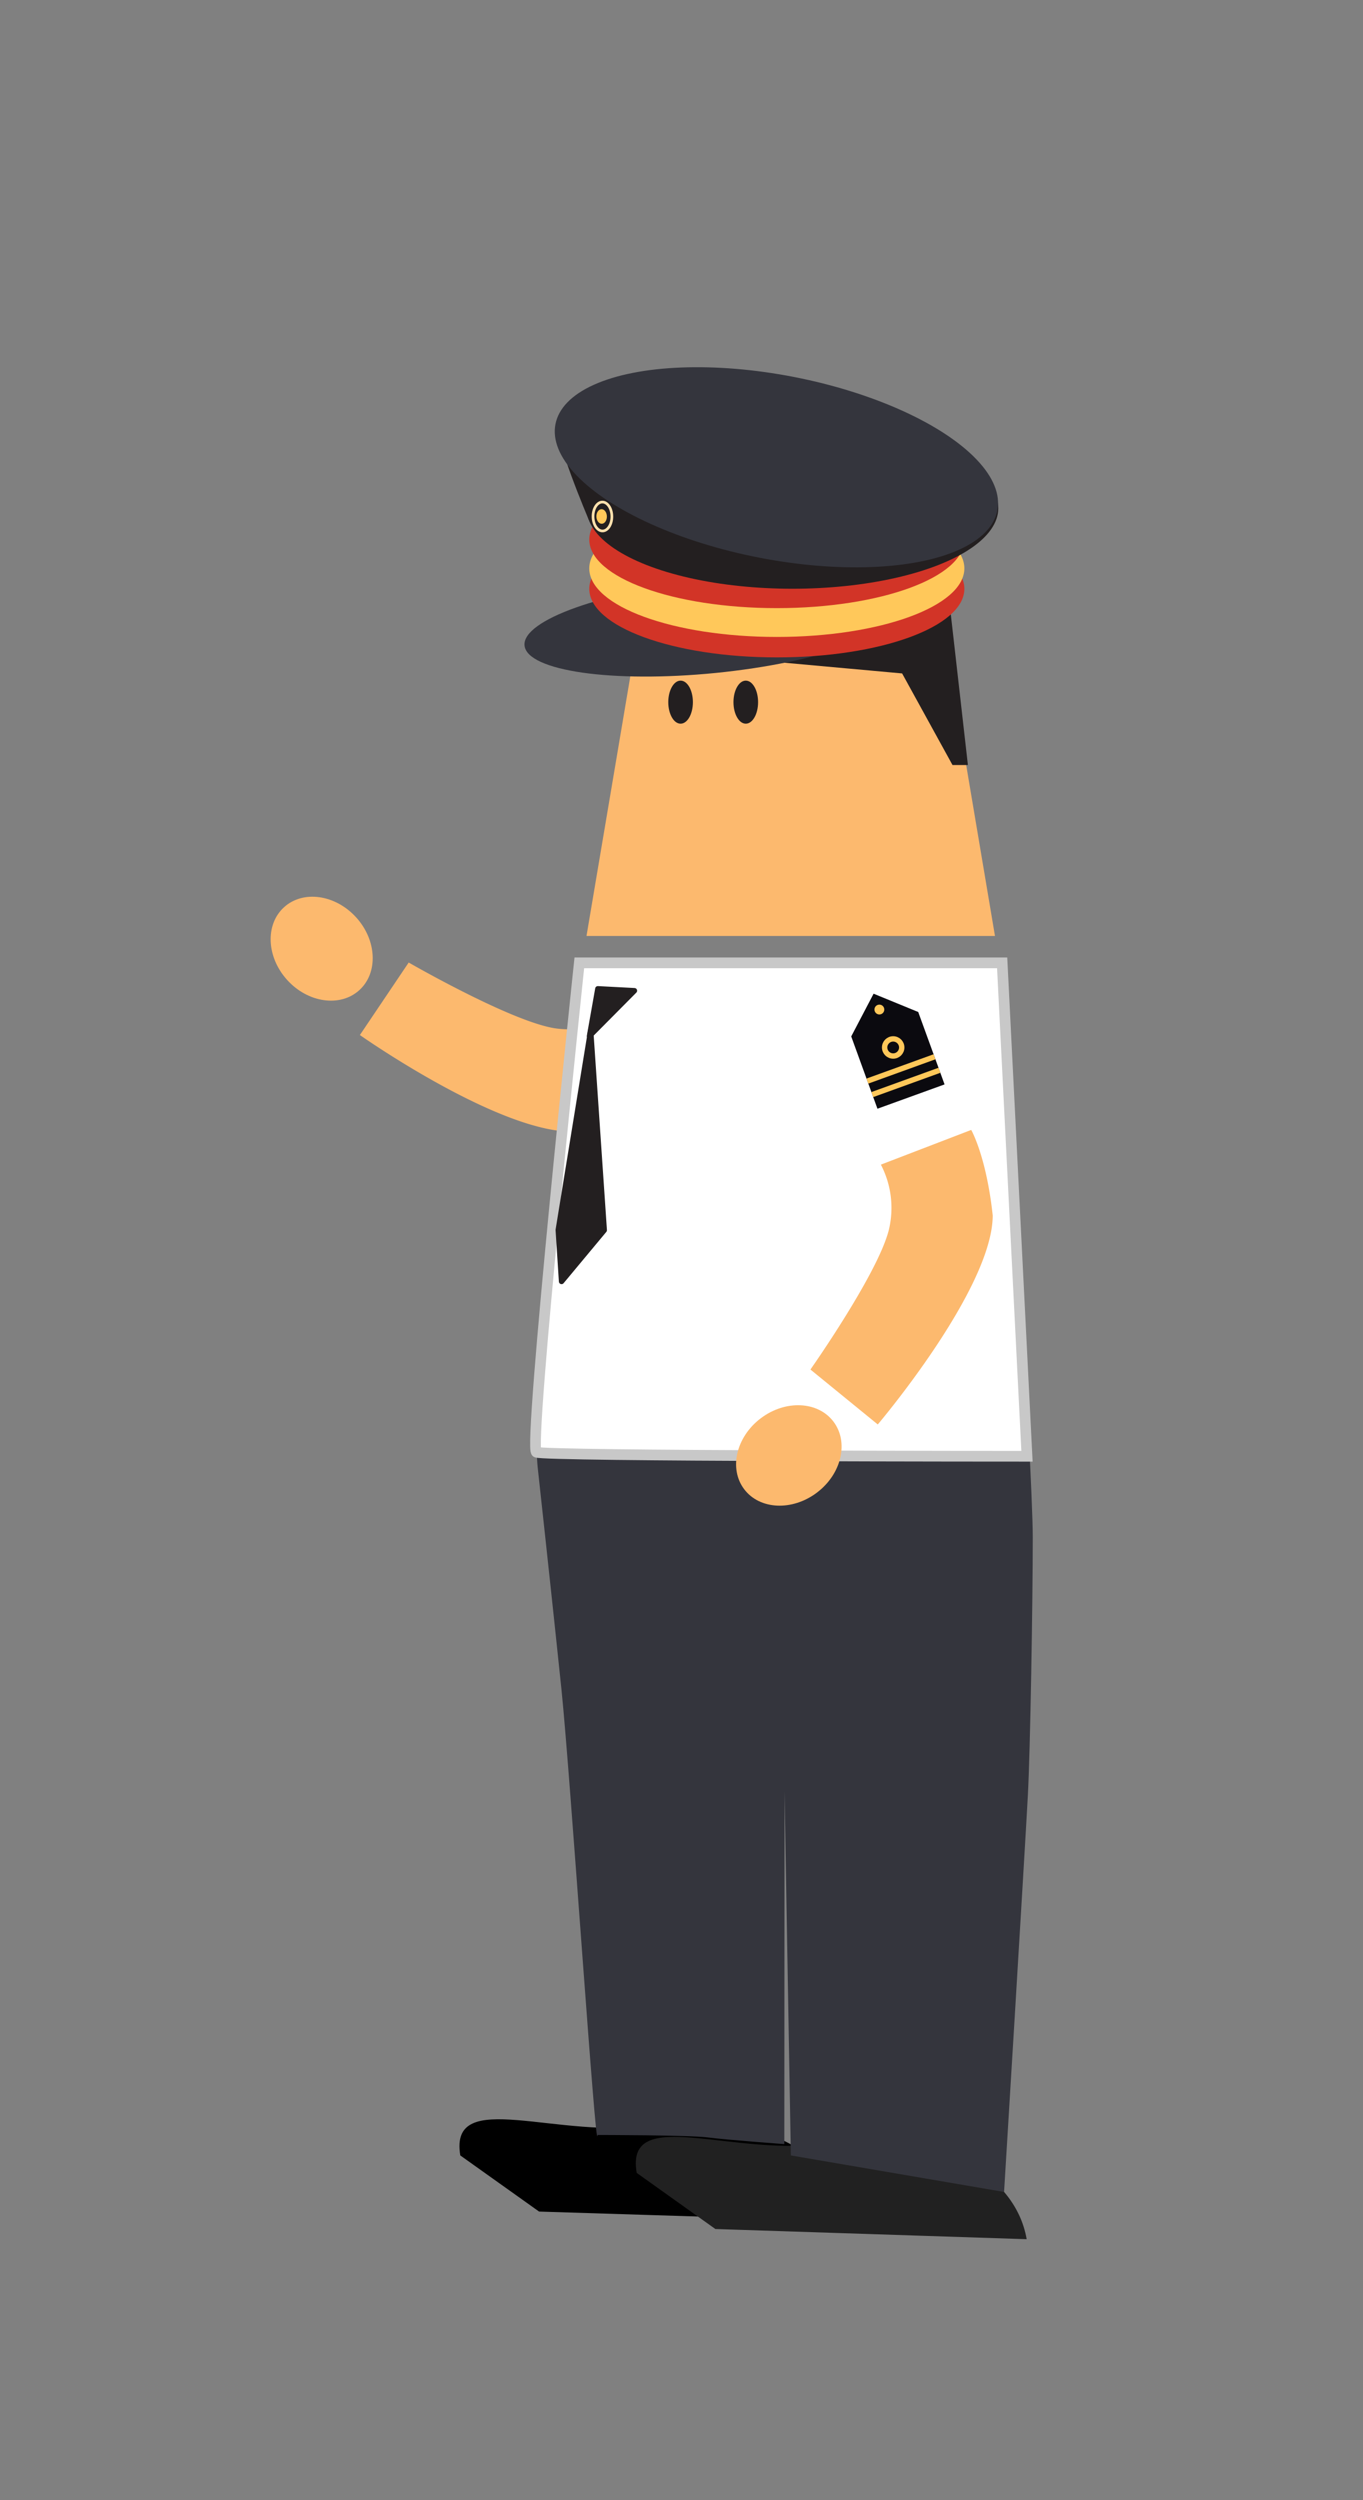 <svg xmlns="http://www.w3.org/2000/svg" viewBox="0 0 127.33 233.43"><rect x="0" y="0" width="127.33" height="233.43" fill="#808080" stroke="none"/><defs><style>.cls-1{fill:#fcb96e;}.cls-2{fill:#212121;}.cls-3{fill:#34353d;}.cls-10,.cls-4,.cls-5{fill:#231f20;}.cls-10,.cls-5{stroke:#231f20;}.cls-12,.cls-5,.cls-8,.cls-9{stroke-miterlimit:10;}.cls-10,.cls-12,.cls-5{stroke-width:0.5px;}.cls-6{fill:#d23427;}.cls-7{fill:#ffc85a;}.cls-12,.cls-8{fill:none;}.cls-8{stroke:#ffe2ae;stroke-width:0.25px;}.cls-9{fill:#fff;stroke:#c8c8c8;}.cls-10{stroke-linejoin:round;}.cls-11{fill:#0b0a0f;}.cls-12{stroke:#ffc85a;}</style></defs><title>BSL</title><g id="Layer_2" data-name="Layer 2"><path class="cls-1" d="M61.84,102.83l-4-8.12a8.72,8.72,0,0,1-6,1.3c-4.15-.65-13.66-6.14-13.66-6.14l-4.56,6.77s13.53,9.53,20.39,9C59.54,104.46,61.84,102.83,61.84,102.83Z"/><ellipse class="cls-1" cx="30.04" cy="88.59" rx="4.35" ry="5.23" transform="translate(-51.75 43.2) rotate(-42.25)"/><path d="M79.47,207.4c-1.12-6.49-9.29-10.5-18.26-9S41.92,194.76,43,201.25l7.36,5.24Z"/><path class="cls-2" d="M95.91,209.07c-1.11-6.49-9.29-10.5-18.26-9s-19.29-3.68-18.17,2.81l7.35,5.24Z"/><path class="cls-3" d="M73.29,167.25l.59,34,19.92,3.41s1.92-31.39,2.22-37c.23-4.18.46-18.1.46-24.16S93.62,89.9,93.62,89.9H54.12c-5.18,37.05-3.88,47.2-3.88,47.2s1.38,12.61,2.21,20.63,3.24,44.15,3.37,41.61c0,0,8.56,0,10.31.23s7.14.62,7.14.62"/><polygon class="cls-1" points="54.79 87.39 92.95 87.39 87.69 56.18 60.06 56.18 54.79 87.39"/><ellipse class="cls-4" cx="69.67" cy="65.56" rx="1.15" ry="2.01"/><ellipse class="cls-4" cx="63.58" cy="65.56" rx="1.15" ry="2.01"/><polygon class="cls-5" points="90.14 71.18 89.13 71.18 84.43 62.64 68.56 61.2 88.5 56.73 90.14 71.18"/><ellipse class="cls-3" cx="66.43" cy="58.53" rx="17.52" ry="4.32" transform="translate(-5.48 6.89) rotate(-5.7)"/><ellipse class="cls-6" cx="72.57" cy="54.98" rx="17.52" ry="6.4"/><ellipse class="cls-7" cx="72.57" cy="53.07" rx="17.52" ry="6.4"/><ellipse class="cls-6" cx="72.57" cy="50.38" rx="17.52" ry="6.4"/><ellipse class="cls-4" cx="74.03" cy="47.45" rx="19.23" ry="7.52"/><path class="cls-4" d="M52.18,39.55c-.63.88,2.83,9,2.83,9l6.5.43S52.8,38.67,52.18,39.55Z"/><ellipse class="cls-3" cx="72.53" cy="43.64" rx="8.59" ry="21.03" transform="translate(15.81 106.46) rotate(-78.96)"/><ellipse class="cls-7" cx="56.2" cy="48.23" rx="0.49" ry="0.68" transform="translate(-1.01 1.2) rotate(-1.22)"/><ellipse class="cls-8" cx="56.28" cy="48.23" rx="0.88" ry="1.35" transform="translate(-0.36 0.42) rotate(-0.43)"/><path class="cls-9" d="M93.62,89.9H54.12s-4.82,45.62-4,45.69c.59.38,45.82.38,45.82.38Z"/><polygon class="cls-10" points="59.27 92.5 55.85 92.32 55.07 96.73 59.27 92.5"/><polygon class="cls-10" points="55.18 96.22 56.45 114.86 52.46 119.65 52.15 114.84 55.18 96.22"/><path class="cls-1" d="M90.73,105.5l-8.44,3.24a8.74,8.74,0,0,1,.75,6.07c-1,4.07-7.33,13.06-7.33,13.06L82,133s10.71-12.62,10.74-19.51C92.14,107.94,90.73,105.5,90.73,105.5Z"/><ellipse class="cls-1" cx="73.7" cy="135.89" rx="5.23" ry="4.35" transform="translate(-67.07 71.99) rotate(-37.11)"/><polygon class="cls-11" points="85.78 94.49 88.24 101.25 81.97 103.52 79.52 96.77 81.61 92.78 85.78 94.49"/><line class="cls-12" x1="87.76" y1="99.93" x2="81.49" y2="102.2"/><line class="cls-12" x1="87.3" y1="98.67" x2="81.03" y2="100.94"/><circle class="cls-7" cx="82.15" cy="94.26" r="0.46"/><circle class="cls-12" cx="83.44" cy="97.8" r="0.8"/></g></svg>